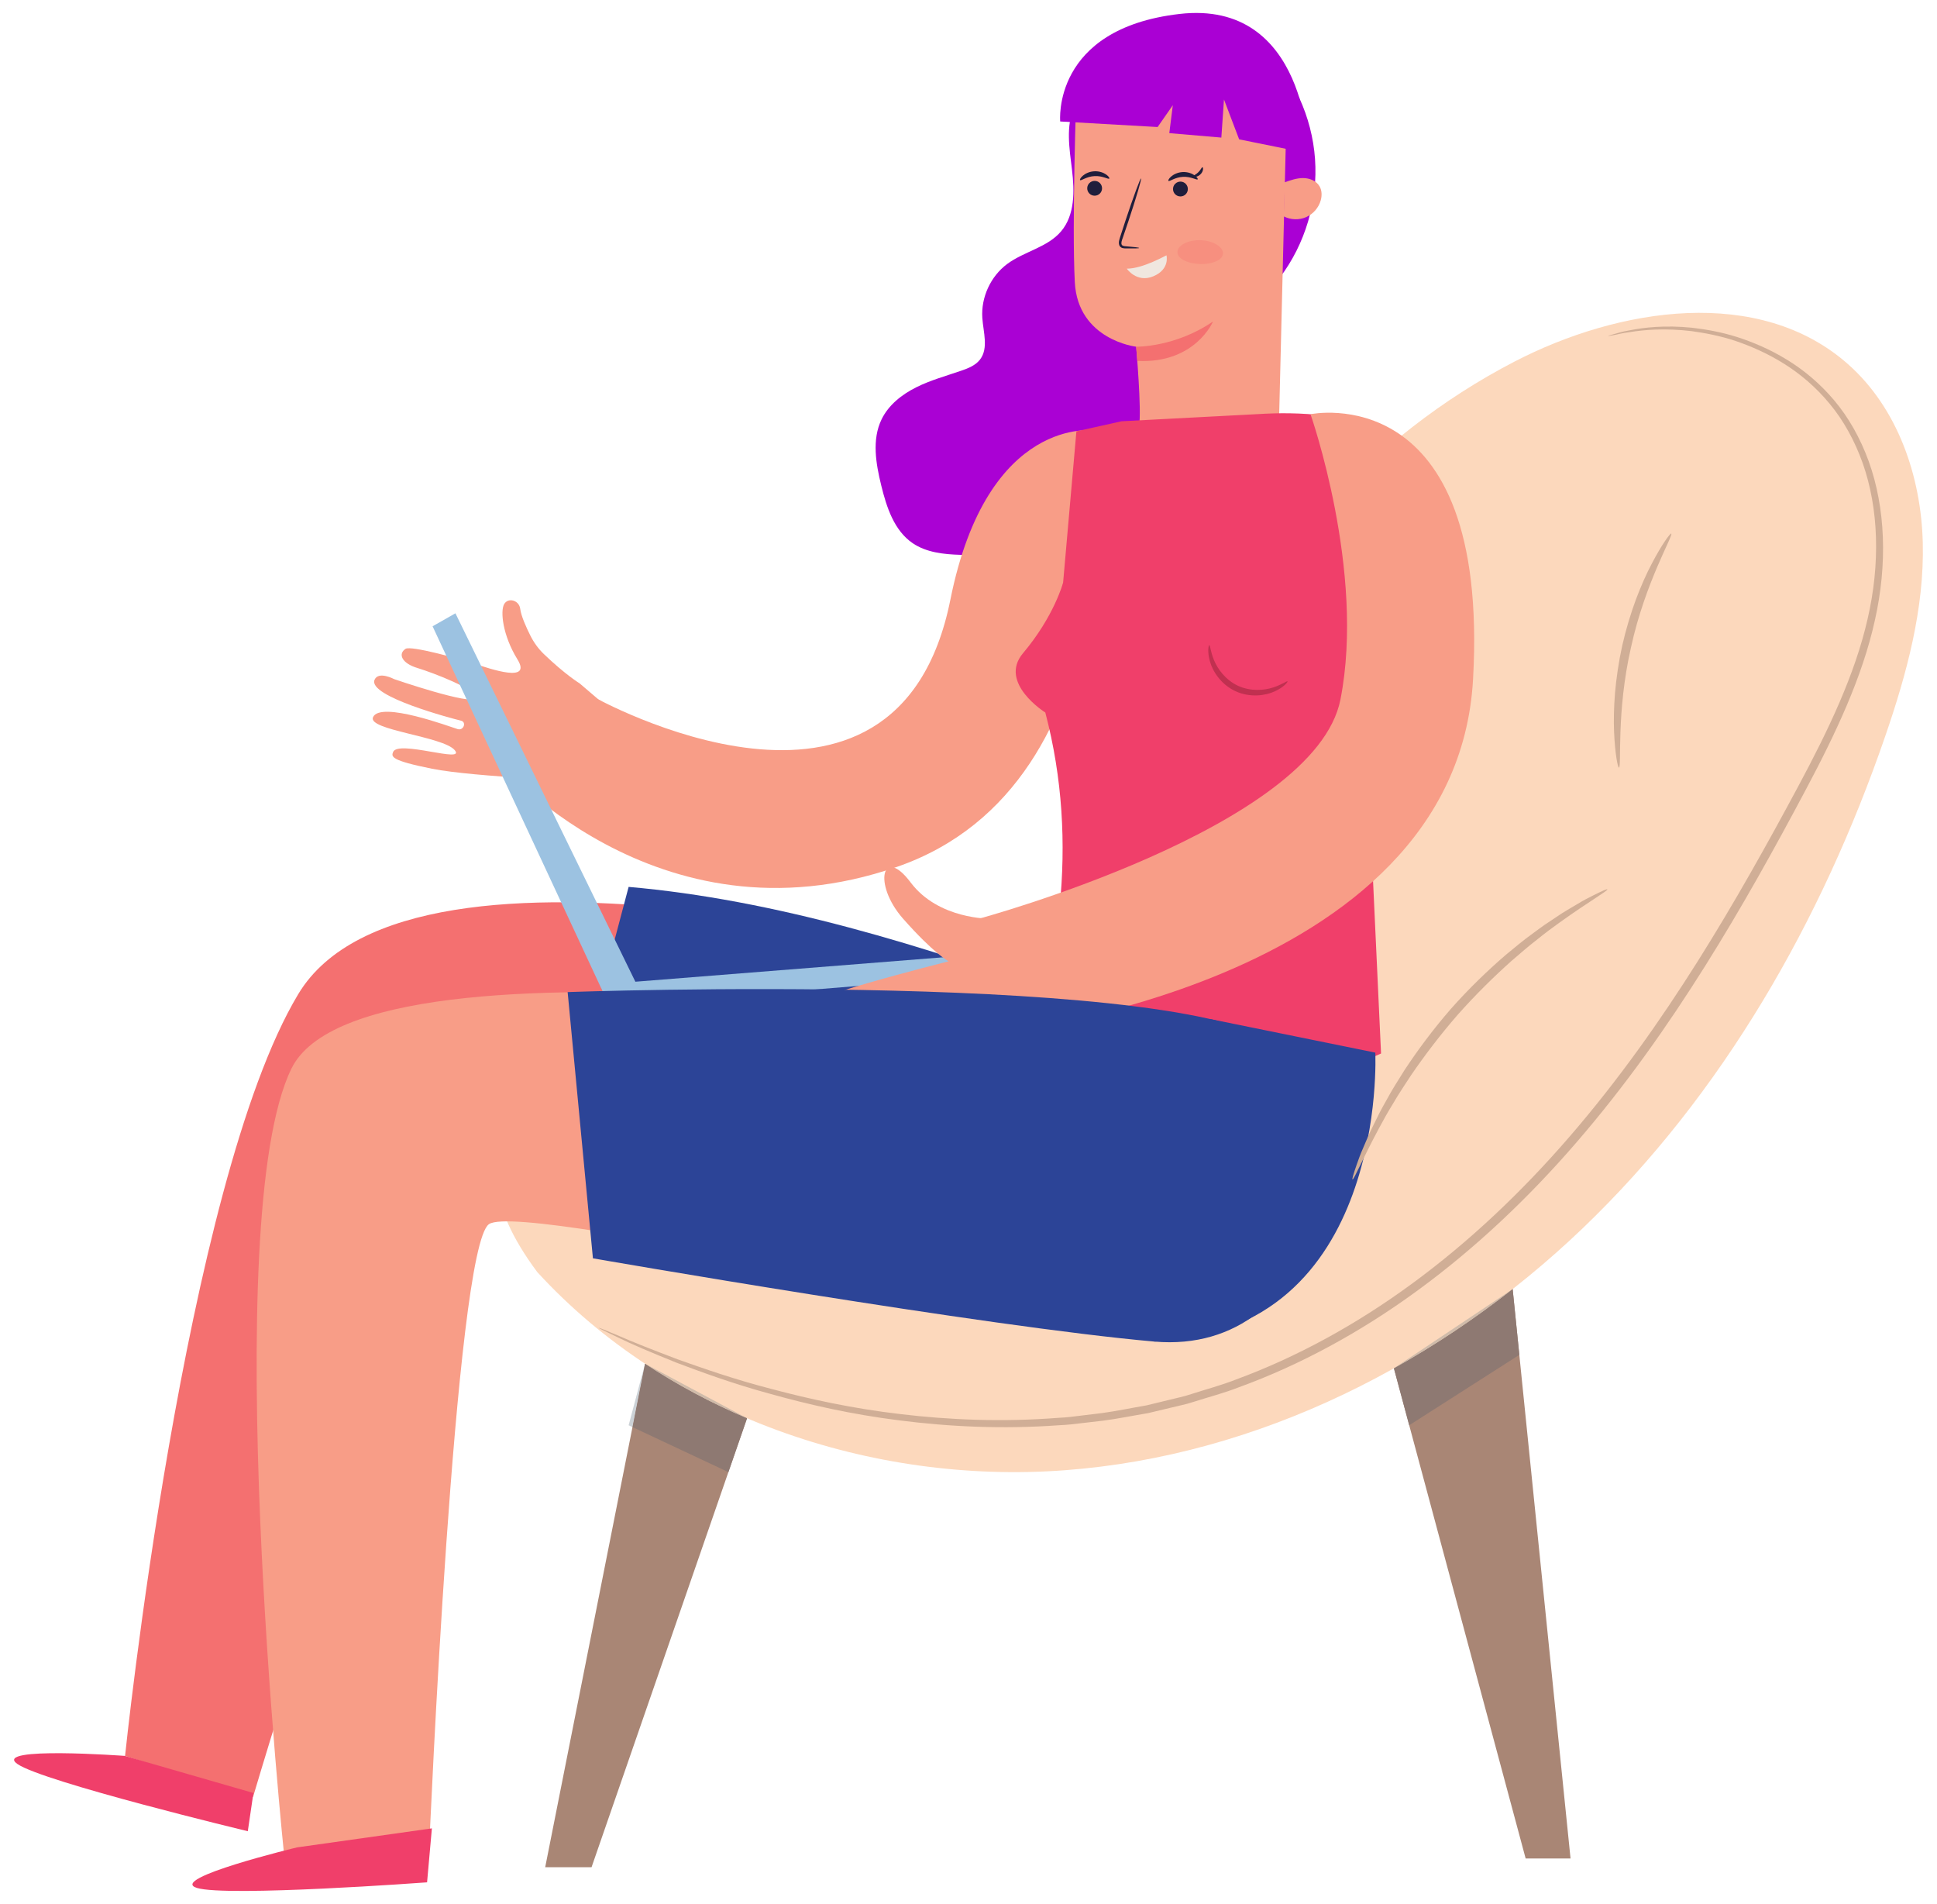 <?xml version="1.0" encoding="UTF-8" standalone="no"?>
<!-- Created with Inkscape (http://www.inkscape.org/) -->

<svg
   xmlns:dc="http://purl.org/dc/elements/1.1/"
   xmlns:cc="http://creativecommons.org/ns#"
   xmlns:rdf="http://www.w3.org/1999/02/22-rdf-syntax-ns#"
   xmlns:svg="http://www.w3.org/2000/svg"
   xmlns="http://www.w3.org/2000/svg"
   xmlns:sodipodi="http://sodipodi.sourceforge.net/DTD/sodipodi-0.dtd"
   xmlns:inkscape="http://www.inkscape.org/namespaces/inkscape"
   width="58mm"
   height="57mm"
   viewBox="0 0 58 57"
   version="1.1"
   id="svg1747"
   inkscape:version="0.92.3 (2405546, 2018-03-11)"
   sodipodi:docname="boneca-sentada.svg">
  <defs
     id="defs1741" />
  <sodipodi:namedview
     id="base"
     pagecolor="#ffffff"
     bordercolor="#666666"
     borderopacity="1.0"
     inkscape:pageopacity="0.0"
     inkscape:pageshadow="2"
     inkscape:zoom="1.4"
     inkscape:cx="4.5663208"
     inkscape:cy="232.59344"
     inkscape:document-units="mm"
     inkscape:current-layer="layer1"
     showgrid="false"
     inkscape:window-width="1920"
     inkscape:window-height="986"
     inkscape:window-x="-11"
     inkscape:window-y="-11"
     inkscape:window-maximized="1" />
  <g
     inkscape:label="Layer 1"
     inkscape:groupmode="layer"
     id="layer1"
     transform="translate(0,-240)">
    <g
       id="g2511"
       transform="translate(36.844,128.738)">
      <path
         d="m -4.674,114.449 c -0.264,0.585 -0.148,1.26 -0.071,1.897 0.077,0.637 0.089,1.35 -0.325,1.84 -0.408,0.484 -1.105,0.601 -1.614,0.978 -0.497,0.369 -0.788,0.999 -0.746,1.617 0.029,0.426 0.191,0.906 -0.069,1.245 -0.135,0.176 -0.353,0.262 -0.562,0.334 -0.453,0.156 -0.919,0.283 -1.348,0.497 -0.429,0.214 -0.827,0.527 -1.037,0.958 -0.296,0.608 -0.171,1.329 -0.01,1.985 0.159,0.649 0.385,1.343 0.936,1.721 0.413,0.283 0.938,0.337 1.438,0.352 1.461,0.042 2.93,-0.183 4.311,-0.661 0.869,-0.301 1.732,-0.722 2.317,-1.432 0.918,-1.114 0.972,-2.695 0.854,-4.134 -0.067,-0.808 -0.188,-1.651 -0.663,-2.307 -0.47,-0.649 -1.242,-1.035 -2.033,-1.167 -0.791,-0.132 -0.595,-3.892 -1.379,-3.723"
         style="fill:#aa00d4;fill-opacity:0.996;fill-rule:nonzero;stroke:none;stroke-width:0.035"
         id="path300"
         inkscape:connector-curvature="0" />
      <path
         d="m 1.48,119.571 c 0.761,-1.007 1.142,-2.293 1.052,-3.552 -0.089,-1.258 -0.648,-2.478 -1.543,-3.367"
         style="fill:#aa00d4;fill-opacity:1;fill-rule:nonzero;stroke:none;stroke-width:0.035"
         id="path302"
         inkscape:connector-curvature="0" />
      <path
         d="m -17.529,152.089 -2.99,15.074 h 1.388 l 4.656,-13.442 -3.054,-1.633"
         style="fill:#a98675;fill-opacity:1;fill-rule:nonzero;stroke:none;stroke-width:0.035"
         id="path304"
         inkscape:connector-curvature="0" />
      <path
         d="m 4.894,152.226 3.945,14.676 h 1.344 l -1.734,-17.048 -3.556,2.372"
         style="fill:#a98675;fill-opacity:1;fill-rule:nonzero;stroke:none;stroke-width:0.035"
         id="path306"
         inkscape:connector-curvature="0" />
      <path
         d="m -20.758,149.344 c 3.931,4.291 9.988,6.366 15.791,5.935 5.803,-0.43 11.303,-3.214 15.507,-7.238 4.204,-4.023 7.167,-9.225 9.062,-14.727 0.646,-1.876 1.179,-3.828 1.128,-5.812 -0.051,-1.983 -0.751,-4.021 -2.237,-5.336 -2.656,-2.351 -6.848,-1.707 -9.997,-0.074 -4.301,2.231 -7.751,6.059 -9.522,10.57 -0.879,2.24 -1.357,4.628 -2.333,6.827 -0.977,2.199 -2.595,4.285 -4.888,5.015 -1.609,0.513 -3.353,0.302 -5.019,0.018 -1.665,-0.283 -3.359,-0.635 -5.03,-0.387 -1.671,0.248 -5.595,0.99 -2.462,5.209"
         style="fill:#fcd8bc;fill-opacity:1;fill-rule:nonzero;stroke:none;stroke-width:0.035"
         id="path308"
         inkscape:connector-curvature="0" />
      <path
         d="m -7.188,140.222 c 0,0 -17.315,-4.876 -20.727,0.805 -3.413,5.681 -5.184,22.804 -5.184,22.804 l 3.832,1.229 c 0,0 5.673,-19.209 7.755,-19.848 2.082,-0.639 15.591,1.492 15.591,1.492 l -1.267,-6.482"
         style="fill:#f47070;fill-opacity:1;fill-rule:nonzero;stroke:none;stroke-width:0.035"
         id="path310"
         inkscape:connector-curvature="0" />
      <path
         d="m -33.1,163.831 c 0,0 -3.991,-0.296 -3.224,0.241 0.766,0.537 6.9,2.014 6.9,2.014 l 0.168,-1.145 -3.844,-1.109"
         style="fill:#f03f6a;fill-opacity:1;fill-rule:nonzero;stroke:none;stroke-width:0.035"
         id="path312"
         inkscape:connector-curvature="0" />
      <path
         d="m -18.83,140.873 0.809,-3.059 c 4.338,0.378 8.814,1.737 13.332,3.385 l -14.141,-0.326"
         style="fill:#2c4497;fill-opacity:1;fill-rule:nonzero;stroke:none;stroke-width:0.035"
         id="path314"
         inkscape:connector-curvature="0" />
      <path
         d="m -4.055,124.15 c 0,0 -3.219,-0.488 -4.331,5.063 -1.604,8.003 -10.688,2.911 -10.688,2.911 l -2.95,1.85 c 0,0 4.803,5.742 12.034,3.242 7.231,-2.5 5.935,-13.067 5.935,-13.067"
         style="fill:#f89d87;fill-opacity:1;fill-rule:nonzero;stroke:none;stroke-width:0.035"
         id="path316"
         inkscape:connector-curvature="0" />
      <path
         d="m 4.037,130.741 0.108,4.202 0.364,7.859 c -2.907,1.361 -6.92,1.004 -10.946,1.327 1.294,-3.762 1.931,-7.579 0.893,-11.535 0,0 -1.417,-0.887 -0.668,-1.776 0.937,-1.111 1.201,-2.115 1.201,-2.115 l 8.721,0.816"
         style="fill:#f03f6a;fill-opacity:1;fill-rule:nonzero;stroke:none;stroke-width:0.035"
         id="path318"
         inkscape:connector-curvature="0" />
      <path
         d="m -2.737,124.012 c 0.082,-0.455 -0.087,-2.37 -0.087,-2.37 0,0 -1.745,-0.2 -1.837,-1.933 -0.091,-1.733 0.049,-5.727 0.049,-5.727 l 3.194,-1.528 3.086,2.672 -0.212,8.665 -4.193,0.22"
         style="fill:#f89d87;fill-opacity:1;fill-rule:nonzero;stroke:none;stroke-width:0.035"
         id="path320"
         inkscape:connector-curvature="0" />
      <path
         d="m -4.289,116.898 c -0.001,0.122 0.097,0.222 0.22,0.223 0.123,10e-4 0.223,-0.097 0.224,-0.22 0.001,-0.122 -0.097,-0.223 -0.22,-0.223 -0.122,-0.001 -0.223,0.097 -0.224,0.22"
         style="fill:#201e3c;fill-opacity:1;fill-rule:nonzero;stroke:none;stroke-width:0.035"
         id="path322"
         inkscape:connector-curvature="0" />
      <path
         d="m -4.502,116.654 c 0.028,0.029 0.193,-0.109 0.432,-0.12 0.239,-0.014 0.417,0.106 0.442,0.074 0.012,-0.014 -0.017,-0.067 -0.095,-0.122 -0.077,-0.054 -0.206,-0.104 -0.355,-0.096 -0.149,0.008 -0.272,0.071 -0.343,0.133 -0.072,0.062 -0.096,0.118 -0.082,0.131"
         style="fill:#201e3c;fill-opacity:1;fill-rule:nonzero;stroke:none;stroke-width:0.035"
         id="path324"
         inkscape:connector-curvature="0" />
      <path
         d="m -1.72,116.92 c -0.001,0.122 0.097,0.222 0.22,0.223 0.123,0.001 0.223,-0.097 0.224,-0.22 0.001,-0.122 -0.097,-0.223 -0.22,-0.224 -0.122,-7.2e-4 -0.223,0.097 -0.224,0.22"
         style="fill:#201e3c;fill-opacity:1;fill-rule:nonzero;stroke:none;stroke-width:0.035"
         id="path326"
         inkscape:connector-curvature="0" />
      <path
         d="m -1.856,116.677 c 0.029,0.029 0.193,-0.109 0.432,-0.12 0.239,-0.015 0.417,0.105 0.442,0.074 0.012,-0.014 -0.017,-0.067 -0.095,-0.122 -0.077,-0.054 -0.206,-0.104 -0.355,-0.096 -0.149,0.008 -0.272,0.071 -0.343,0.133 -0.072,0.062 -0.096,0.118 -0.082,0.131"
         style="fill:#201e3c;fill-opacity:1;fill-rule:nonzero;stroke:none;stroke-width:0.035"
         id="path328"
         inkscape:connector-curvature="0" />
      <path
         d="m -2.734,118.686 c -2.65e-4,0.012 -0.151,0.017 -0.393,0.013 -0.03,-7.1e-4 -0.064,0 -0.103,-0.01 -0.038,-0.009 -0.082,-0.04 -0.099,-0.085 -0.032,-0.091 0.005,-0.174 0.026,-0.247 0.05,-0.156 0.104,-0.322 0.161,-0.495 0.116,-0.351 0.226,-0.667 0.311,-0.895 0.084,-0.228 0.141,-0.366 0.153,-0.362 0.012,0.004 -0.025,0.15 -0.093,0.382 -0.069,0.232 -0.17,0.552 -0.286,0.902 -0.059,0.173 -0.115,0.338 -0.168,0.494 -0.028,0.075 -0.052,0.146 -0.035,0.194 0.013,0.047 0.075,0.056 0.135,0.059 0.241,0.019 0.391,0.037 0.39,0.05"
         style="fill:#201e3c;fill-opacity:1;fill-rule:nonzero;stroke:none;stroke-width:0.035"
         id="path330"
         inkscape:connector-curvature="0" />
      <path
         d="m -0.87,119.167 c -0.014,0 -0.029,0 -0.043,-3.5e-4 -0.368,-0.012 -0.671,-0.156 -0.675,-0.353 -0.005,-0.19 0.284,-0.361 0.652,-0.361 0.012,0 0.025,3.4e-4 0.037,7.1e-4 0.386,0.011 0.687,0.206 0.675,0.401 -0.012,0.189 -0.296,0.313 -0.645,0.313"
         style="fill:#f78f7f;fill-opacity:1;fill-rule:nonzero;stroke:none;stroke-width:0.035"
         id="path332"
         inkscape:connector-curvature="0" />
      <path
         d="m -1.916,118.907 c 0.017,-0.019 -0.702,0.402 -1.189,0.398 0,0 0.297,0.434 0.79,0.231 0.511,-0.211 0.399,-0.629 0.399,-0.629"
         style="fill:#f0e7df;fill-opacity:1;fill-rule:nonzero;stroke:none;stroke-width:0.035"
         id="path334"
         inkscape:connector-curvature="0" />
      <path
         d="m -2.824,121.642 c 0,0 1.166,0.023 2.302,-0.756 0,0 -0.531,1.268 -2.267,1.181 l -0.034,-0.425"
         style="fill:#f47070;fill-opacity:1;fill-rule:nonzero;stroke:none;stroke-width:0.035"
         id="path336"
         inkscape:connector-curvature="0" />
      <path
         d="m 1.596,117.74 c 0.205,0.106 0.458,0.115 0.669,0.023 0.212,-0.092 0.377,-0.283 0.439,-0.506 0.038,-0.138 0.036,-0.292 -0.036,-0.416 -0.096,-0.167 -0.3,-0.247 -0.492,-0.248 -0.192,-7.2e-4 -0.378,0.065 -0.559,0.129"
         style="fill:#f89d87;fill-opacity:1;fill-rule:nonzero;stroke:none;stroke-width:0.035"
         id="path338"
         inkscape:connector-curvature="0" />
      <path
         d="m -0.838,116.27 c 0.025,-0.002 0.037,0.118 -0.061,0.212 -0.096,0.095 -0.216,0.082 -0.213,0.057 -0.001,-0.025 0.081,-0.05 0.15,-0.121 0.072,-0.068 0.098,-0.15 0.123,-0.149"
         style="fill:#201e3c;fill-opacity:1;fill-rule:nonzero;stroke:none;stroke-width:0.035"
         id="path340"
         inkscape:connector-curvature="0" />
      <path
         d="m 4.337,142.776 c 0,0 0.403,8.413 -6.62,8.65 l 1.682,-9.654 4.938,1.004"
         style="fill:#2c4497;fill-opacity:1;fill-rule:nonzero;stroke:none;stroke-width:0.035"
         id="path342"
         inkscape:connector-curvature="0" />
      <path
         d="m -3.63,142.319 c 0,0 -22.277,-3.604 -24.489,0.938 -2.213,4.542 -0.207,23.645 -0.207,23.645 l 4.336,-0.376 c 0,0 0.761,-17.884 1.786,-18.614 1.025,-0.73 19.075,3.537 20.552,3.331 1.651,-0.23 7.389,-6.75 -1.977,-8.924"
         style="fill:#f89d87;fill-opacity:1;fill-rule:nonzero;stroke:none;stroke-width:0.035"
         id="path344"
         inkscape:connector-curvature="0" />
      <path
         d="m -27.951,166.57 c 0,0 -3.891,0.936 -2.998,1.213 0.894,0.277 6.893,-0.167 6.893,-0.167 l 0.144,-1.616 -4.039,0.57"
         style="fill:#f03f6a;fill-opacity:1;fill-rule:nonzero;stroke:none;stroke-width:0.035"
         id="path346"
         inkscape:connector-curvature="0" />
      <path
         d="m -18.862,132.256 -0.626,-0.535 c 0,0 -0.431,-0.262 -1.071,-0.878 -0.166,-0.159 -0.302,-0.348 -0.405,-0.554 -0.125,-0.25 -0.277,-0.588 -0.303,-0.8 -0.032,-0.261 -0.365,-0.348 -0.482,-0.139 -0.117,0.209 -0.046,0.932 0.399,1.653 0.446,0.722 -0.815,0.283 -1.277,0.132 -0.462,-0.151 -1.915,-0.553 -2.074,-0.448 -0.234,0.154 -0.111,0.433 0.354,0.573 0.471,0.143 1.831,0.66 1.739,0.901 -0.09,0.237 -2.433,-0.567 -2.433,-0.567 0,0 -0.473,-0.253 -0.588,0.021 -0.208,0.495 2.346,1.165 2.59,1.223 0.17,0.04 0.08,0.305 -0.101,0.252 -0.186,-0.054 -2.319,-0.856 -2.535,-0.355 -0.166,0.385 2.095,0.572 2.446,0.984 0.35,0.412 -1.701,-0.316 -1.845,0.058 -0.054,0.139 -0.074,0.251 1.164,0.499 1.268,0.254 4.816,0.383 4.816,0.383 l 0.206,-2.447"
         style="fill:#f89d87;fill-opacity:1;fill-rule:nonzero;stroke:none;stroke-width:0.035"
         id="path348"
         inkscape:connector-curvature="0" />
      <path
         d="m -5.05,129.148 0.437,-4.973 1.35,-0.301 4.193,-0.22 c 0,0 2.561,-0.19 3.444,0.602 0.884,0.792 -0.027,6.432 -0.027,6.432 l -9.397,-1.539"
         style="fill:#f03f6a;fill-opacity:1;fill-rule:nonzero;stroke:none;stroke-width:0.035"
         id="path350"
         inkscape:connector-curvature="0" />
      <path
         d="m 2.397,123.663 c 0,0 5.374,-1.13 4.867,7.935 -0.517,9.232 -14.514,10.63 -14.514,10.63 l -0.281,-3.462 c 0,0 10.066,-2.723 10.824,-6.561 0.757,-3.838 -0.896,-8.542 -0.896,-8.542"
         style="fill:#f89d87;fill-opacity:1;fill-rule:nonzero;stroke:none;stroke-width:0.035"
         id="path352"
         inkscape:connector-curvature="0" />
      <path
         d="m -18.591,141.387 -5.3,-11.375 0.684,-0.389 5.388,11.03 9.499,-0.754 0.093,0.642 -10.364,0.845"
         style="fill:#9cc2e1;fill-opacity:1;fill-rule:nonzero;stroke:none;stroke-width:0.035"
         id="path354"
         inkscape:connector-curvature="0" />
      <path
         d="m -5.098,114.898 c 0,0 -0.259,-2.774 3.57,-3.218 3.829,-0.444 3.87,4.175 3.87,4.175 l -2.082,-0.421 -0.454,-1.193 -0.079,1.14 -1.558,-0.133 0.105,-0.836 -0.455,0.653 -2.916,-0.166"
         style="fill:#aa00d4;fill-opacity:1;fill-rule:nonzero;stroke:none;stroke-width:0.035"
         id="path356"
         inkscape:connector-curvature="0" />
      <path
         d="m -7.188,138.766 c 0,0 -1.552,0.031 -2.391,-1.088 -0.84,-1.119 -1.142,0.046 -0.224,1.088 0.918,1.041 1.362,1.276 1.362,1.276 0,0 -5.116,1.29 -4.046,1.357 1.069,0.067 5.97,0.578 5.97,0.578 l -0.671,-3.21"
         style="fill:#f89d87;fill-opacity:1;fill-rule:nonzero;stroke:none;stroke-width:0.035"
         id="path358"
         inkscape:connector-curvature="0" />
      <path
         d="m -19.09,148.934 -0.757,-7.971 c 0,0 18.879,-0.678 21.447,1.7 2.569,2.379 1.145,9.204 -3.883,8.763 -5.028,-0.441 -16.807,-2.492 -16.807,-2.492"
         style="fill:#2c4497;fill-opacity:1;fill-rule:nonzero;stroke:none;stroke-width:0.035"
         id="path360"
         inkscape:connector-curvature="0" />
      <path
         d="m 1.708,131.662 c 0.014,0.013 -0.102,0.171 -0.384,0.299 -0.273,0.127 -0.734,0.196 -1.175,-0.006 -0.44,-0.206 -0.685,-0.602 -0.764,-0.893 -0.085,-0.297 -0.039,-0.489 -0.02,-0.486 0.03,-7.2e-4 0.032,0.183 0.14,0.444 0.103,0.257 0.338,0.594 0.72,0.773 0.383,0.176 0.792,0.138 1.055,0.05 0.268,-0.086 0.411,-0.204 0.429,-0.181"
         style="fill:#c03050;fill-opacity:1;fill-rule:nonzero;stroke:none;stroke-width:0.035"
         id="path362"
         inkscape:connector-curvature="0" />
      <path
         d="m 5.353,153.932 -0.459,-1.706 v 0 l 0.459,1.706 v 0 m 3.298,-2.108 -0.2,-1.971 c 0,2.6e-4 0,2.6e-4 0,2.6e-4 l 0.2,1.971"
         style="fill:#ccd2d7;fill-opacity:1;fill-rule:nonzero;stroke:none;stroke-width:0.035"
         id="path364"
         inkscape:connector-curvature="0" />
      <path
         d="m 5.353,153.932 -0.459,-1.706 c 1.244,-0.696 2.434,-1.492 3.556,-2.373 l 0.2,1.971 -3.298,2.108"
         style="fill:#8e7972;fill-opacity:1;fill-rule:nonzero;stroke:none;stroke-width:0.035"
         id="path366"
         inkscape:connector-curvature="0" />
      <path
         d="m 4.894,152.227 v -8e-4 l 3.556,-2.372 v 2.6e-4 c -1.122,0.881 -2.312,1.677 -3.556,2.373 v 0"
         style="fill:#cfbbaa;fill-opacity:1;fill-rule:nonzero;stroke:none;stroke-width:0.035"
         id="path368"
         inkscape:connector-curvature="0" />
      <path
         d="m -17.905,153.987 -0.116,-0.055 0.492,-1.843 v 2.7e-4 l -0.376,1.898"
         style="fill:#ccd2d7;fill-opacity:1;fill-rule:nonzero;stroke:none;stroke-width:0.035"
         id="path370"
         inkscape:connector-curvature="0" />
      <path
         d="m -15.033,155.335 -2.872,-1.348 0.376,-1.898 c 0.963,0.636 1.987,1.181 3.054,1.633 l -0.558,1.612"
         style="fill:#8e7972;fill-opacity:1;fill-rule:nonzero;stroke:none;stroke-width:0.035"
         id="path372"
         inkscape:connector-curvature="0" />
      <path
         d="m -14.475,153.722 c -1.067,-0.452 -2.091,-0.997 -3.054,-1.633 v -2.7e-4 -2.6e-4 l 3.054,1.633 -3.43e-4,0.001"
         style="fill:#cfbbaa;fill-opacity:1;fill-rule:nonzero;stroke:none;stroke-width:0.035"
         id="path374"
         inkscape:connector-curvature="0" />
      <path
         d="m 11.286,137.887 c 0.022,0.04 -0.554,0.365 -1.417,0.984 -0.108,0.078 -0.219,0.16 -0.337,0.246 -0.117,0.085 -0.232,0.182 -0.355,0.278 -0.248,0.189 -0.498,0.41 -0.764,0.637 -0.522,0.467 -1.073,1.006 -1.609,1.611 -0.532,0.61 -0.996,1.226 -1.392,1.803 -0.191,0.294 -0.378,0.569 -0.534,0.84 -0.079,0.134 -0.161,0.261 -0.23,0.388 -0.07,0.127 -0.137,0.249 -0.2,0.365 -0.503,0.936 -0.751,1.549 -0.794,1.532 -0.017,-0.006 0.029,-0.165 0.128,-0.449 0.048,-0.142 0.112,-0.314 0.198,-0.509 0.085,-0.195 0.175,-0.422 0.298,-0.66 0.06,-0.121 0.122,-0.247 0.187,-0.378 0.066,-0.131 0.144,-0.262 0.22,-0.401 0.149,-0.279 0.332,-0.563 0.52,-0.865 0.391,-0.594 0.857,-1.224 1.396,-1.844 0.545,-0.615 1.11,-1.157 1.649,-1.621 0.275,-0.226 0.533,-0.443 0.791,-0.627 0.127,-0.093 0.248,-0.187 0.369,-0.269 0.122,-0.082 0.239,-0.159 0.351,-0.234 0.221,-0.153 0.433,-0.271 0.616,-0.38 0.182,-0.111 0.345,-0.196 0.479,-0.262 0.268,-0.135 0.42,-0.201 0.429,-0.185"
         style="fill:#d0ae96;fill-opacity:1;fill-rule:nonzero;stroke:none;stroke-width:0.035"
         id="path376"
         inkscape:connector-curvature="0" />
      <path
         d="m 13.198,127.236 c 0.077,0.04 -0.778,1.452 -1.205,3.409 -0.447,1.953 -0.274,3.594 -0.361,3.598 -0.032,0.004 -0.117,-0.401 -0.145,-1.067 -0.015,-0.333 -0.007,-0.731 0.028,-1.171 0.039,-0.439 0.107,-0.921 0.217,-1.419 0.113,-0.497 0.256,-0.961 0.408,-1.375 0.156,-0.413 0.318,-0.776 0.474,-1.071 0.308,-0.591 0.557,-0.921 0.585,-0.904"
         style="fill:#d0ae96;fill-opacity:1;fill-rule:nonzero;stroke:none;stroke-width:0.035"
         id="path378"
         inkscape:connector-curvature="0" />
      <path
         d="m 11.305,121.322 c -0.001,-0.005 0.052,-0.022 0.159,-0.052 0.107,-0.026 0.263,-0.084 0.477,-0.116 0.421,-0.087 1.063,-0.163 1.883,-0.08 0.408,0.048 0.861,0.125 1.34,0.276 0.477,0.153 0.983,0.366 1.484,0.672 0.502,0.304 0.994,0.709 1.425,1.22 0.432,0.51 0.785,1.133 1.038,1.829 0.504,1.397 0.565,3.077 0.184,4.767 -0.375,1.698 -1.172,3.384 -2.078,5.086 -0.907,1.706 -1.889,3.483 -3.008,5.266 -1.119,1.782 -2.378,3.572 -3.84,5.264 -1.461,1.694 -3.064,3.2 -4.77,4.446 -1.704,1.247 -3.514,2.227 -5.34,2.892 -0.453,0.177 -0.918,0.297 -1.369,0.441 -0.224,0.076 -0.456,0.117 -0.683,0.175 -0.227,0.054 -0.452,0.108 -0.676,0.161 -0.453,0.075 -0.898,0.167 -1.34,0.225 -0.222,0.026 -0.441,0.051 -0.659,0.076 -0.218,0.027 -0.434,0.052 -0.65,0.06 -1.722,0.126 -3.333,0.042 -4.785,-0.143 -1.455,-0.181 -2.749,-0.48 -3.868,-0.793 -1.123,-0.304 -2.063,-0.652 -2.828,-0.94 -0.758,-0.306 -1.342,-0.554 -1.728,-0.745 -0.192,-0.093 -0.34,-0.164 -0.441,-0.213 -0.098,-0.049 -0.148,-0.076 -0.146,-0.081 0.002,-0.004 0.055,0.015 0.158,0.056 0.104,0.043 0.254,0.106 0.451,0.188 0.393,0.175 0.982,0.406 1.744,0.696 0.768,0.272 1.709,0.605 2.83,0.893 1.117,0.297 2.407,0.582 3.852,0.75 1.444,0.172 3.042,0.244 4.745,0.11 0.213,-0.009 0.427,-0.035 0.643,-0.063 0.215,-0.026 0.433,-0.053 0.651,-0.079 0.437,-0.06 0.876,-0.153 1.324,-0.229 0.221,-0.054 0.443,-0.108 0.667,-0.162 0.223,-0.058 0.452,-0.1 0.673,-0.176 0.445,-0.144 0.904,-0.264 1.35,-0.44 1.8,-0.663 3.586,-1.635 5.27,-2.872 1.686,-1.235 3.272,-2.729 4.721,-4.409 1.451,-1.68 2.704,-3.457 3.821,-5.229 1.117,-1.773 2.101,-3.543 3.013,-5.242 0.909,-1.695 1.703,-3.357 2.08,-5.02 0.382,-1.653 0.332,-3.294 -0.146,-4.654 -0.241,-0.678 -0.577,-1.285 -0.991,-1.783 -0.412,-0.499 -0.886,-0.899 -1.372,-1.202 -0.486,-0.304 -0.978,-0.52 -1.444,-0.678 -0.467,-0.156 -0.912,-0.238 -1.313,-0.294 -0.805,-0.097 -1.442,-0.04 -1.862,0.03 -0.213,0.023 -0.37,0.072 -0.479,0.089 -0.108,0.021 -0.164,0.03 -0.165,0.026"
         style="fill:#d0ae96;fill-opacity:1;fill-rule:nonzero;stroke:none;stroke-width:0.035"
         id="path380"
         inkscape:connector-curvature="0" />
    </g>
  </g>
</svg>
